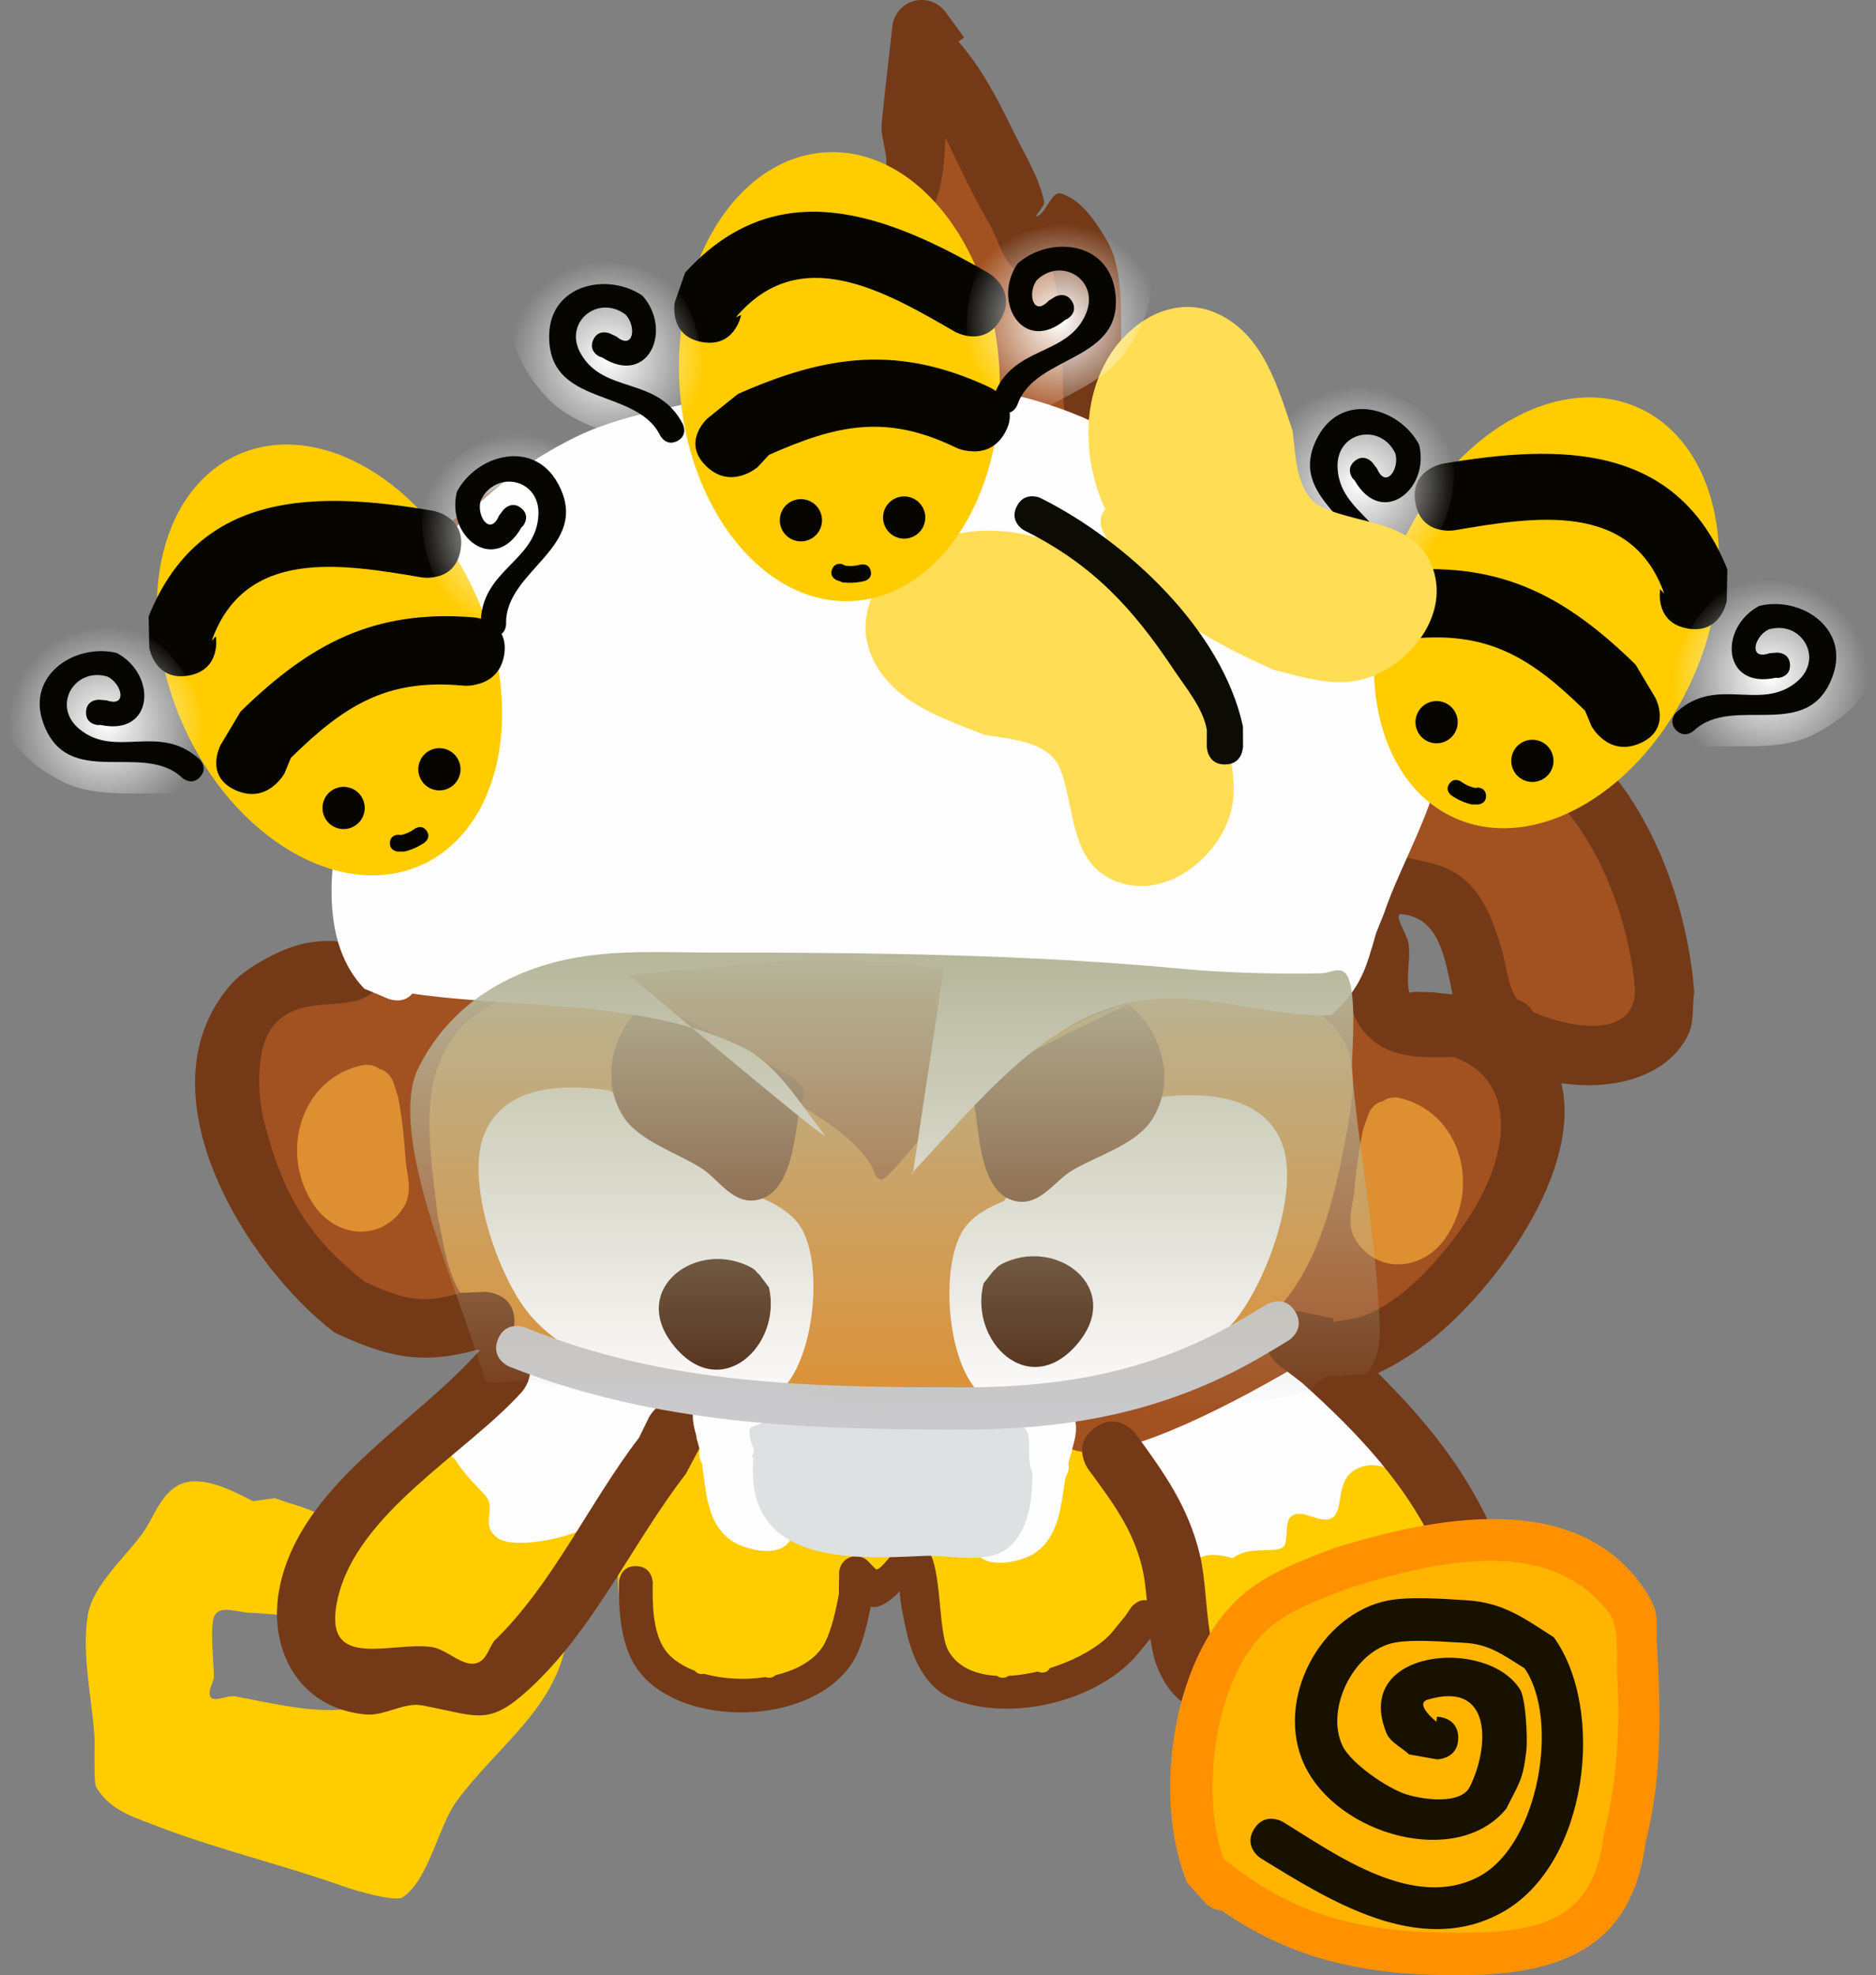 <svg version="1.1" xmlns="http://www.w3.org/2000/svg" xmlns:xlink="http://www.w3.org/1999/xlink" width="129.499" height="136.303" viewBox="0,0,129.499,136.303"><rect x="0" y="0" width="129.499" height="136.303" fill="#808080" stroke="none"/><defs><linearGradient x1="233.98" y1="176.218" x2="233.98" y2="208.354" gradientUnits="userSpaceOnUse" id="color-1"><stop offset="0" stop-color="#b6b69b"/><stop offset="1" stop-color="#b6b69b" stop-opacity="0"/></linearGradient><radialGradient cx="294.931" cy="157.243" r="6.792" gradientUnits="userSpaceOnUse" id="color-2"><stop offset="0" stop-color="#ffffff"/><stop offset="1" stop-color="#ffffff" stop-opacity="0"/></radialGradient><radialGradient cx="266.556" cy="143.931" r="6.792" gradientUnits="userSpaceOnUse" id="color-3"><stop offset="0" stop-color="#ffffff"/><stop offset="1" stop-color="#ffffff" stop-opacity="0"/></radialGradient><radialGradient cx="180.067" cy="160.494" r="6.792" gradientUnits="userSpaceOnUse" id="color-4"><stop offset="0" stop-color="#ffffff"/><stop offset="1" stop-color="#ffffff" stop-opacity="0"/></radialGradient><radialGradient cx="208.442" cy="147.182" r="6.792" gradientUnits="userSpaceOnUse" id="color-5"><stop offset="0" stop-color="#ffffff"/><stop offset="1" stop-color="#ffffff" stop-opacity="0"/></radialGradient><radialGradient cx="214.69" cy="135.271" r="6.792" gradientUnits="userSpaceOnUse" id="color-6"><stop offset="0" stop-color="#ffffff"/><stop offset="1" stop-color="#ffffff" stop-opacity="0"/></radialGradient><radialGradient cx="245.929" cy="132.72" r="6.792" gradientUnits="userSpaceOnUse" id="color-7"><stop offset="0" stop-color="#ffffff"/><stop offset="1" stop-color="#ffffff" stop-opacity="0"/></radialGradient></defs><g transform="translate(-172.75,-110.521)"><g data-paper-data="{&quot;isPaintingLayer&quot;:true}" fill-rule="nonzero" stroke="none" stroke-linecap="butt" stroke-linejoin="miter" stroke-miterlimit="10" stroke-dasharray="" stroke-dashoffset="0" style="mix-blend-mode: normal"><path d="M190.211,214.112l1.524,-0.213c1.096,0.439 2.61,0.71 3.632,1.483c1.719,-2.413 4.213,-4.455 5.876,-6.724c0,0 0.689,-0.941 1.63,-0.252c0.522,0.382 0.542,0.842 0.457,1.175h-0l0.227,0.309c0.327,0.482 1.233,-0.136 1.741,0.15c1.558,0.879 0.865,1.662 1.275,2.773c0.17,0.46 0.772,-0.756 1.263,-0.758c0.729,-0.003 1.449,0.359 2.042,0.783c0.413,0.294 0.341,1.563 0.779,1.307c0.136,-0.079 0.27,-0.162 0.404,-0.246l-0.167,-0.147l0.957,-1.09c0.217,-0.25 0.538,-0.406 0.895,-0.402c0.644,0.008 1.16,0.536 1.152,1.18c-0.002,0.172 -0.041,0.335 -0.11,0.482l-0.477,1.078c-1.07,2.414 -2.643,4.537 -3.775,6.892c0.833,0.387 1.636,0.871 2.379,1.411c-0.549,4.94 -4.862,7.717 -7.632,11.49c-1.292,1.76 -1.905,5.383 -3.712,6.638c-0.551,0.383 -3.455,-0.513 -3.968,-0.695c-4.194,-1.489 -8.545,-2.521 -12.713,-4.084c-1.678,-0.682 -3.479,-1.083 -4.501,-2.813c-0.185,-0.313 -0.091,-3.082 -0.116,-3.453c-0.182,-2.695 -0.88,-5.62 -0.48,-8.314c0.333,-2.241 2.751,-4.177 3.933,-5.95c0.715,-1.072 1.247,-2.782 2.682,-3.26c1.344,-0.447 3.168,0.386 4.802,1.249zM190.021,221.809c-0.814,-0.008 -2.018,-0.541 -2.437,0.157c-0.388,0.647 -0.063,3.455 -0.063,4.343c-0.094,0.403 -0.38,0.805 -0.283,1.208c0.137,0.57 1.182,-0.042 1.759,0.063c2.404,0.437 5.709,1.292 8.129,0.794c0.526,-0.108 1.137,-0.861 1.734,-1.78c-0.895,0.12 -1.776,0.118 -2.627,-0.305c-1.539,-0.766 -2.384,-2.482 -2.664,-4.252c-1.261,-0.04 -3.121,-0.223 -3.549,-0.227z" fill="#ffcc00" stroke-width="0.5"/><path d="M247.742,208.639c-0.091,-0.129 -0.163,-0.295 -0.203,-0.507c-0.215,-1.146 0.931,-1.361 0.931,-1.361l0.947,-0.168c3.473,-1.111 8.322,-3.981 11.654,-3.977c2.332,1.78 4.773,3.634 6.45,6.094c0.876,1.286 2.348,3.307 1.017,5.036c-0.522,0.678 -2.099,-0.394 -2.546,0.336c-0.564,0.921 -0.978,2.235 -2.014,2.536c-0.57,0.166 -1.395,-0.926 -1.949,-0.165c-0.557,0.765 -0.622,2.029 -1.484,2.421c-1.185,0.54 -2.951,-1.59 -3.851,-0.649c-0.206,0.215 0.274,0.66 0.083,0.889c-0.063,0.076 -0.129,0.148 -0.198,0.218l0.041,0.034l-0.874,1.066c-0.217,0.269 -0.55,0.439 -0.923,0.435c-0.585,-0.007 -1.065,-0.444 -1.141,-1.007l-0.184,-1.192c-1.181,-3.04 -2.295,-7.564 -5.213,-9.331c0,0 -0.416,-0.257 -0.543,-0.707z" data-paper-data="{&quot;index&quot;:null}" fill="#fefdff" stroke-width="0.5"/><path d="M213.688,215.532c-0.746,0.989 -5.389,1.991 -6.586,1.12c-1.287,-0.936 0.002,-2.012 -0.874,-2.963c-0.802,-0.872 -1.406,-1.412 -2.057,-2.447c-0.075,-0.057 -0.116,-0.1 -0.116,-0.1l-0.497,-0.568c-0.253,-0.599 -0.821,-1.149 -0.76,-1.797c0.073,-0.776 5.027,-1.254 5.376,-3.044c0.358,-1.835 -3.881,-4.977 -3.025,-5.306c0.127,-0.049 3.359,2.638 3.461,2.622c2.348,-0.359 4.482,1.547 6.616,2.167c1.268,0.368 2.324,0.111 2.998,0.74c0.053,-0.018 0.107,-0.036 0.161,-0.054l0.001,-0.058l1.581,0.019c0.644,0.008 1.16,0.536 1.152,1.18c-0.008,0.644 -0.536,1.16 -1.18,1.152l-1.122,-0.014c-1.898,0.635 -1.487,2.32 -1.97,3.484c-0.559,1.345 -1.926,2.232 -3.159,3.866z" data-paper-data="{&quot;index&quot;:null}" fill="#fefdff" stroke-width="0.5"/><path d="M215.431,218.758l0.427,-0.438c-0.625,-3.333 -0.629,-7.599 3.503,-8.774c2.674,-0.76 5.745,1.375 8.125,2.217c2.898,1.026 6.267,0.618 9.221,0.065c3.727,-0.481 8.032,-3.704 11.838,-2.128c6.972,2.887 7.767,12.631 0.612,15.434c-2.593,1.514 -6.736,3.65 -9.905,2.772c-3.346,-0.927 -2.911,-5.685 -4.5,-7.899c-1.083,-1.509 -2.651,0.432 -2.899,1.374c-0.223,0.846 -0.461,1.692 -0.793,2.501c-1.548,2.989 -4.865,4.134 -8.489,3.584c-1.107,-0.168 -2.963,0.73 -3.893,-0.08c-1.951,-1.699 -3.509,-5.657 -3.246,-8.629z" data-paper-data="{&quot;index&quot;:null}" fill="#ffcc00" stroke-width="0.5"/><path d="M254.777,222.371c-0.73,-0.408 -0.498,-1.293 -0.498,-1.293l0.128,-0.348c0.247,-2.345 0.896,-3.407 3.412,-2.696c1.203,-0.789 2.224,-0.39 3.283,-0.639c0.789,-0.185 0.161,-1.838 0.839,-2.281c0.756,-0.494 1.887,0.564 2.704,0.179c1.055,-0.497 -0.001,-3.059 2.315,-3.613c1.599,-0.382 3.566,1.268 4.452,2.334c2.438,2.934 4.271,8.143 2.269,11.61c-1.8,1.757 -7.766,5.601 -10.445,4.883c-2.265,-0.607 -2.078,-3.184 -3.749,-4.052c-0.731,-0.38 -1.685,0.622 -2.45,0.318c-1.525,-0.606 -2.021,-2.63 -2.259,-4.402z" data-paper-data="{&quot;index&quot;:null}" fill="#ffcc00" stroke-width="0.5"/><path d="M227.107,138.155c0.295,-1.646 0.12,-6.204 1.966,-7.095c2.033,-0.981 2.571,1.225 3.844,1.054c0.627,-0.084 0.374,-5.905 0.418,-6.067c0.192,-0.711 0.483,-1.525 1.111,-1.909c0.367,-0.224 0.756,0.535 1.185,0.507c0.214,-0.014 -0.327,-0.349 -0.312,-0.563c0.035,-0.525 0.327,-1.002 0.452,-1.514c0.303,-1.242 0.603,-2.088 1.089,-2.932l-0.131,-0.054l0.437,-1.055c0.171,-0.441 0.601,-0.751 1.102,-0.745c0.432,0.005 0.807,0.245 1.004,0.597l0.627,1.074l-0.021,0.012l0.058,0.057c0.981,2.376 2.702,4.473 3.267,7.03c0.135,0.613 -0.297,1.627 0.285,1.861c0.244,0.098 0.79,-0.008 1.314,-0.086c0.514,-0.076 1.195,-1.956 1.36,-1.757c0.105,0.127 0.879,6.016 1.012,6.558c0.736,3.019 -0.639,4.34 -0.639,7.411c0.061,0.049 0.095,0.083 0.095,0.083l0.429,0.439c3.141,3.228 8.011,4.11 11.539,6.998c3.008,2.47 5.636,4.704 7.935,7.92c0.943,1.319 1.695,3.935 2.725,4.985c0.716,0.73 4.802,0.297 5.828,0.517c3.174,0.681 5.327,2.762 7.507,4.998c2.705,3.232 6.232,8.201 4.647,12.741c-0.381,1.091 -1.047,1.605 -1.822,2.366c-4.772,4.683 -9.537,0.282 -10.984,-4.92c-0.423,-1.092 -0.667,-2.223 -1.335,-3.2c-1.185,-1.736 -5.16,-3.86 -6.717,-1.219c-2.095,3.556 2.527,7.036 5.216,8.138c1.71,0.76 3.962,1.682 5.045,3.317c2.371,3.581 -0.23,10.26 -2.867,13.104c-2.894,3.122 -24.065,16.839 -27.578,13.365c-0.191,-0.547 -1.913,-1.738 -1.523,-2.558c2.748,-5.783 19.873,-16.904 20.564,-20.674c0.31,-1.693 0.252,-4.644 -1.534,-5.088c-1.829,-0.455 -4.732,0.191 -6.679,0.168c-6.544,-0.079 -11.62,1.011 -16.638,5.353c-1.532,1.326 -2.431,3.593 -3.756,5.121c-0.51,0.588 -0.893,1.66 -1.671,1.631c-1.181,-0.043 -1.79,-2.048 -2.133,-2.929c-0.735,-2.057 -3.955,-1.135 -5.605,-2.447c-3.692,-2.935 -7.117,-6.868 -11.108,-8.142c-2.713,-0.866 -4.517,-1.822 -7.198,-0.788c-1.028,0.498 -3.664,1.497 -4.277,2.513c-1.428,2.369 0.066,8.396 0.241,11.036c0.099,1.497 2.724,6.558 1.273,7.668c-1.305,0.999 -7.877,-0.502 -9.294,-1.085c-4.664,-2.871 -9.542,-11.583 -6.878,-17.137c1.163,-2.426 4.036,-3.7 6.589,-4.061c1.497,-0.212 2.75,-0.685 2.458,-0.963c0.889,-5.038 0.525,-8.658 0.997,-13.82c0.218,-2.381 1.029,-4.971 1.651,-7.286c0.645,-2.399 1.593,-4.02 2.841,-6.045c2.79,-2.755 6.53,-5.124 10.169,-6.734c3.775,-1.671 8.932,-2.105 12.176,-4.692c0,0 0.021,-0.017 0.06,-0.041c0.061,-0.339 0.122,-0.679 0.182,-1.018z" data-paper-data="{&quot;index&quot;:null}" fill="#a25121" stroke-width="0.5"/><path d="M218.087,181.627c4.161,1.302 7.958,3.826 11.556,6.213c1.182,0.784 2.523,1.886 3.245,3.102c0.315,0.531 0.108,0.734 0.675,0.979c0.294,0.127 2.242,-2.282 2.47,-2.549c7.163,-7.003 16.258,-13.092 26.695,-9.472c4.333,1.99 3.563,5.686 2.832,9.555c-1.272,6.732 -3.202,12.507 -10.092,14.998c-3.101,1.116 -6.417,1.854 -9.472,3.027c-1.434,0.551 -1.902,1.775 -3.602,2.09c-4.373,0.81 -10.033,-0.573 -14.535,-0.632c-2.998,0.253 -4.345,-1.217 -7.077,-1.849c-5.416,-1.252 -12.732,-2.068 -16.13,-7.155c-1.099,-1.645 -1.261,-3.655 -1.705,-5.54c-0.312,-3.139 -1.087,-7.231 0.021,-10.262c2.383,-6.517 10.155,-6.047 14.743,-2.914c0,0 0.218,0.149 0.376,0.409z" data-paper-data="{&quot;index&quot;:null}" fill="#de8f31" stroke-width="0.5"/><path d="M251.348,224.592c-2.695,3.255 -8.53,4.748 -12.625,3.257c-2.222,-0.809 -3.085,-3.126 -3.509,-5.238c-0.114,-0.567 -0.327,-1.537 -0.353,-2.284c-0.586,0.62 -1.44,1.255 -2.006,1.054c-0.241,1.23 -0.606,2.759 -1.167,3.706c-2.755,4.65 -12.126,4.766 -15.006,0.521c-1.108,-1.634 -1.226,-3.981 -1.207,-5.865c0,0 0.014,-1.166 1.18,-1.152c1.166,0.014 1.152,1.18 1.152,1.18c-0.02,1.416 -0.012,3.343 0.837,4.577c1.888,2.744 9.382,2.79 11.049,-0.467c0.469,-0.917 0.783,-2.349 0.965,-3.375l0.017,-1.447v0v0c0.008,-0.644 0.536,-1.16 1.18,-1.152c0.322,0.004 0.612,0.138 0.82,0.351l0.556,0.569c0.089,-0.02 0.174,-0.059 0.251,-0.121c0.816,-0.648 1.396,-2.269 2.994,-1.505c1.372,0.656 0.944,5.817 1.734,7.22c1.963,3.488 9.398,1.084 11.336,-1.307c0.294,-0.358 0.587,-0.716 0.881,-1.075l0.381,-0.565c0,0 0.431,-0.63 1.105,-0.522c-0.074,-0.829 -0.165,-1.63 -0.337,-2.323c-0.665,-2.685 -2.102,-4.534 -3.703,-6.723c0,0 -1.205,-1.647 0.442,-2.852c1.647,-1.205 2.852,0.442 2.852,0.442c1.913,2.616 3.556,4.927 4.365,8.132c0.533,2.109 0.406,4.484 0.939,6.53c0.414,1.59 3.39,1.669 4.414,2.219c1.231,0.662 1.744,2.245 2.903,3.027c0.662,0.446 1.551,-0.466 2.215,-0.91c2.251,-1.503 4.559,-3.126 6.763,-4.732c2.258,-1.96 0.389,-3.442 -0.671,-5.877c-2.084,-4.787 -5.601,-8.473 -9.466,-11.94l-1.656,-1.273c-0.502,-0.377 -0.823,-0.981 -0.815,-1.657c0.014,-1.127 0.938,-2.029 2.065,-2.016c0.152,0.002 0.299,0.02 0.441,0.053l2.123,0.451l-0.049,0.23c0.468,-0.053 0.933,-0.119 1.395,-0.209c3.305,-0.642 6.925,-5.072 8.504,-7.798c2.434,-4.202 2.612,-8.816 -1.572,-10.276c-2.398,0.08 -4.933,0.15 -6.478,-2.174c-1.587,-2.386 -1.571,-9.918 1.188,-11.359c1.062,-0.554 2.423,-0.148 3.59,0.12c3.24,0.742 4.174,3.151 5.04,5.975c0.347,1.13 0.401,2.528 1.067,3.477c0.382,0.123 0.838,0.371 1.11,0.868c2.327,1.04 6.945,1.973 7.04,-1.457c-0.423,-5.403 -3.079,-12.292 -7.924,-15.254c-2.492,-1.523 -5.693,-0.899 -8.238,-2.166c-2.82,-1.405 -2.869,-3.44 -4.46,-5.739c-2.148,-3.105 -4.839,-5.363 -7.438,-8.015c-2.634,-2.433 -8.001,-2.424 -10.121,-5.111c-1.832,-2.323 -1.167,-7.266 -1.402,-9.989c-0.115,-1.324 -1.041,-4.945 -1.125,-6.271c-0.016,-0.255 0.815,1.501 0.571,1.578c-0.849,0.267 -1.433,1.788 -2.251,1.437c-1.215,-0.522 -1.496,-2.184 -2.156,-3.33c-1.097,-1.904 -2.097,-3.992 -3.07,-6.05c-0.061,1.881 -0.246,3.725 -0.917,4.941c-0.344,0.624 -1.357,0.592 -1.805,1.147c-0.642,0.795 -0.125,4.421 -0.136,5.349c0,0 -0.006,0.486 -0.249,0.98c0.134,0.527 0.076,1.195 -0.6,1.855c-1.46,1.425 -2.886,-0.035 -2.886,-0.035l-0.629,-0.839c-0.15,-0.368 -0.355,-0.707 -0.579,-1.036c-0.061,2.29 -0.815,5.061 -1.022,6.902c0,0 -0.151,1.343 -1.299,1.72c-0.456,0.503 -1.091,0.668 -1.091,0.668c-5.153,1.336 -9.435,2.62 -14.306,4.715c-2.193,0.943 -5.112,2.215 -6.67,4.112c-2.827,3.443 -4.648,8.906 -5.575,13.175c-0.032,3.746 0.458,7.555 0.091,11.302c-0.123,1.258 -0.667,2.792 -1.506,3.738c-1.754,1.98 -4.999,0.224 -7.102,2.491c-1.409,1.519 -1.209,4.985 -0.733,6.807c1.276,4.884 2.949,7.879 6.958,11.001c2.573,1.163 3.861,1.577 6.618,0.753l1.672,-0.066c0,0 2.04,0.025 2.016,2.065c-0.008,0.681 -0.241,1.133 -0.548,1.431c0.29,0.074 0.598,0.233 0.913,0.515c1.519,1.362 0.157,2.882 0.157,2.882c-3.852,4.281 -11.397,8.346 -12.728,14.308c-1.128,5.053 3.648,2.896 6.502,3.305c1.137,0.163 2.281,1.575 3.29,1.026c0.515,-0.28 0.674,-0.96 1.011,-1.44c4.094,-3.965 6.534,-9.507 10.004,-14.028l0.692,-1.416c0,0 0.934,-1.814 2.748,-0.88c1.814,0.934 0.88,2.748 0.88,2.748l-1.085,2.035c-3.591,4.661 -6.1,10.243 -10.304,14.375c-3.27,3.16 -3.807,2.379 -7.877,1.609c-1.304,-0.246 -2.612,0.748 -3.933,0.623c-4.692,-0.445 -6.784,-4.611 -5.921,-8.8c1.449,-7.033 9.224,-11.197 13.682,-16.191c0,0 0.053,-0.059 0.149,-0.143l-0.195,-0.036c-3.901,1.084 -6.254,0.489 -9.852,-1.182c-6.061,-4.616 -13.61,-16.598 -7.16,-24.022c0.988,-1.137 3.291,-2.367 4.738,-2.745c0.808,-0.211 1.659,-0.297 2.493,-0.245c0.322,0.02 0.69,0.732 0.855,0.455c0.196,-0.328 -0.461,-0.646 -0.515,-1.024c-0.112,-0.788 0.019,-1.591 0.029,-2.387c0.038,-3.119 -0.141,-6.204 -0.095,-9.317c1.043,-4.994 3.124,-11.326 6.488,-15.327c5.233,-6.225 15.08,-8.124 22.549,-10.034c0.22,-2.556 0.233,-5.25 0.651,-7.719c0.222,-1.314 -0.219,-3.298 0.983,-3.874c1.583,-0.759 3.012,-0.307 4.214,0.646c0.092,-1.154 0.329,-2.262 0.885,-3.168c0.341,-0.556 1.304,-0.458 1.693,-0.981c0.711,-0.956 -0.114,-2.384 -0.045,-3.574c0.034,-0.59 0.419,-3.956 0.498,-4.662l0.241,-2.145c0.104,-1.041 0.989,-1.848 2.055,-1.835c0.676,0.008 1.271,0.344 1.637,0.855l1.267,1.732l-0.394,0.288c1.512,1.732 2.538,3.617 3.759,6.13c0.778,1.601 1.773,3.149 2.153,4.888c0.081,0.369 -0.82,1.18 -0.472,1.031c0.704,-0.302 0.967,-1.801 1.691,-1.554c1.4,0.477 2.327,1.916 3.091,3.182c1.529,2.537 0.753,6.848 1.125,9.669c0.148,1.119 -0.246,2.438 0.401,3.363c0.642,0.917 2.183,0.52 3.228,0.92c2.52,0.964 4.474,1.979 6.5,3.757c3.902,4.012 6.716,7.696 9.82,12.273c0.637,0.94 1.735,0.847 2.698,1.039c2.374,0.473 4.785,0.79 6.902,2.061c6.187,3.713 9.354,11.964 9.896,18.816c-0.15,1.01 0.017,2.122 -0.45,3.03c-1.486,2.889 -5.22,3.785 -8.722,3.272c1.476,6.15 -4.735,14.368 -9.018,17.732c-0.781,0.613 -2.229,1.634 -3.644,2.268c3.265,3.211 6.104,6.713 7.967,10.988c1.935,4.44 3.34,6.718 -0.435,10.62c-3.117,2.286 -9.117,7.878 -13.301,6.243c-1.366,-0.534 -1.779,-2.485 -3.1,-3.122c-2.698,-1.301 -5.013,-1.092 -6.358,-4.421c-0.233,-0.577 -0.376,-1.259 -0.476,-1.987c-0.273,0.333 -0.547,0.667 -0.82,1zM270.519,178.965l1.071,0.023c0.555,0.067 1.018,0.109 1.43,0.154c-0.528,-2.45 -0.862,-5.254 -3.49,-5.536c-0.683,-0.073 0.339,1.334 0.446,2.013c0.177,1.119 -0.212,2.313 0.063,3.405c0.278,-0.06 0.48,-0.058 0.48,-0.058z" data-paper-data="{&quot;index&quot;:null}" fill="#743917" stroke-width="0.5"/><path d="M220.812,209.596c-0.307,-1.11 -0.529,-2.333 0.733,-3.198c1.518,-1.04 3.276,0.109 3.912,1.415c0.767,1.574 -0.201,4.027 0.381,5.687c0.318,0.907 2.203,2.184 1.4,3.385c-0.794,1.189 -3.166,0.538 -4.043,-0.084c-1.648,-1.168 -1.704,-3.327 -1.987,-5.293c-0.206,-0.326 -0.202,-0.698 -0.202,-0.698l0.037,-0.247c-0.051,-0.236 -0.111,-0.467 -0.182,-0.688c0,0 -0.036,-0.113 -0.049,-0.279z" data-paper-data="{&quot;index&quot;:null}" fill="#fefdff" stroke-width="0.5"/><path d="M246.697,210.809c-0.077,0.22 -0.142,0.449 -0.199,0.684l0.031,0.248c0,0 -0.004,0.372 -0.218,0.693c-0.33,1.959 -0.438,4.116 -2.113,5.244c-0.891,0.6 -3.278,1.194 -4.044,-0.014c-0.773,-1.22 1.141,-2.451 1.481,-3.351c0.622,-1.646 -0.287,-4.121 0.518,-5.676c0.668,-1.29 2.453,-2.397 3.945,-1.32c0.902,0.65 1.015,1.471 0.882,2.294c-0.05,0.31 -0.135,0.619 -0.226,0.92c-0.017,0.165 -0.056,0.278 -0.056,0.278z" data-paper-data="{&quot;index&quot;:null}" fill="#fefdff" stroke-width="0.5"/><path d="M241.066,138.826c-0.27,-0.158 -0.522,-0.451 -0.515,-0.997c0.014,-1.166 1.18,-1.152 1.18,-1.152l1.291,0.749c0.566,1.482 1.159,2.868 1.675,4.357c0.332,0.119 0.738,0.405 0.73,1.096c-0.014,1.166 -1.18,1.152 -1.18,1.152l-0.227,-0.018c-0.065,0.013 -0.128,0.022 -0.187,0.025c-4.444,0.696 -7.918,2.612 -12.603,1.773c0,0 -1.148,-0.206 -0.942,-1.353c0.206,-1.148 1.353,-0.942 1.353,-0.942c3.913,0.701 7.028,-0.748 10.65,-1.548c-0.385,-1.064 -0.803,-2.08 -1.223,-3.142z" data-paper-data="{&quot;index&quot;:null}" fill="#843e18" stroke-width="0.5"/><path d="M224.752,211.088c-0.294,-0.053 0.18,-0.223 -0.015,-0.695c-0.446,-1.077 -0.162,-1.375 -0.162,-1.375l1.338,-0.529c3.414,-0.013 6.707,0.336 10.098,0.574c1.639,0.115 5.04,-0.984 6.581,-0.514c1.939,0.591 0.772,1.956 1.424,3.623c-0.014,1.756 -0.194,4.06 -1.79,5.242c-1.446,1.07 -4.023,0.383 -5.68,0.469c-5.383,0.276 -12.434,0.46 -11.794,-6.795z" data-paper-data="{&quot;index&quot;:null}" fill="#dee1e1" stroke-width="0.5"/><path d="M242.042,193.403c0.084,-0.126 0.159,-0.2 0.159,-0.2l0.239,-0.227c3.197,-2.597 6.564,-4.975 10.295,-6.739c3.006,-0.368 7.175,-0.24 8.503,3.167c1.289,3.308 -1.146,9.802 -3.346,12.362c-1.816,2.112 -4.818,3.466 -7.26,4.65c-2.584,1.064 -7.153,2.247 -9.771,0.63c-2.768,-1.71 -3.375,-9.349 -1.483,-11.851c0.645,-0.853 1.653,-1.382 2.664,-1.791z" data-paper-data="{&quot;index&quot;:null}" fill="#fffeff" stroke-width="0.5"/><path d="M223.869,196.814c0.083,0.059 0.13,0.108 0.13,0.108l0.66,0.88c0.923,3.998 -3.303,8.003 -6.535,4.063c-3.257,-3.97 1.642,-7.513 5.399,-5.381c0,0 0.197,0.116 0.347,0.33z" data-paper-data="{&quot;index&quot;:null}" fill="#4d2813" stroke-width="0.5"/><path d="M241.815,197.79c3.807,-2.04 8.619,1.619 5.267,5.51c-3.327,3.861 -7.455,-0.245 -6.436,-4.219l0.681,-0.864c0,0 0.049,-0.047 0.133,-0.105c0.155,-0.211 0.355,-0.322 0.355,-0.322z" data-paper-data="{&quot;index&quot;:null}" fill="#4d2813" stroke-width="0.5"/><path d="M227.917,195.035c1.831,2.548 1.041,10.17 -1.768,11.812c-2.656,1.553 -7.195,0.26 -9.753,-0.865c-2.412,-1.243 -5.381,-2.668 -7.146,-4.823c-2.138,-2.612 -4.416,-9.163 -3.048,-12.439c1.409,-3.374 5.58,-3.401 8.577,-2.961c3.688,1.854 6.996,4.312 10.13,6.985l0.233,0.232c0,0 0.074,0.076 0.154,0.204c1,0.434 1.995,0.986 2.62,1.855z" data-paper-data="{&quot;index&quot;:null}" fill="#fffeff" stroke-width="0.5"/><path d="M239.988,186.643c-0.013,-0.019 -0.025,-0.04 -0.037,-0.06c-0.555,-0.951 0.396,-1.506 0.396,-1.506l0.772,-0.45c3.075,-1.703 6.304,-3.295 9.487,-4.806c2.285,1.684 3.427,5.308 1.62,8.029c-1.134,1.707 -3.907,2.468 -5.56,3.498c-1.145,0.713 -2.191,2.443 -3.846,2.049c-2.499,-0.594 -2.447,-4.792 -2.831,-6.754z" data-paper-data="{&quot;index&quot;:null}" fill="#713617" stroke-width="0.5"/><path d="M225.033,193.32c-1.664,0.354 -2.668,-1.401 -3.796,-2.141c-1.628,-1.069 -4.382,-1.897 -5.474,-3.631c-1.741,-2.763 -0.513,-6.359 1.812,-7.987c3.146,1.587 6.336,3.257 9.369,5.033l0.761,0.469c0,0 0.937,0.578 0.359,1.515c-0.013,0.021 -0.026,0.04 -0.039,0.06c-0.431,1.952 -0.48,6.15 -2.993,6.684z" data-paper-data="{&quot;index&quot;:null}" fill="#713617" stroke-width="0.5"/><path d="M225.039,198.368c0.083,0.059 0.13,0.108 0.13,0.108l0.66,0.88c0.923,3.998 -3.303,8.003 -6.535,4.063c-3.257,-3.97 1.642,-7.513 5.399,-5.381c0,0 0.197,0.116 0.347,0.33z" data-paper-data="{&quot;index&quot;:null}" fill="#4d2813" stroke-width="0.5"/><path d="M241.961,226.293c-0.583,-0.007 -0.576,-0.59 -0.576,-0.59c0.009,-0.777 0.021,-1.749 0.03,-2.526c0,0 0.007,-0.583 0.59,-0.576c0.583,0.007 0.576,0.59 0.576,0.59c-0.009,0.777 -0.019,1.555 -0.028,2.332l-0.002,0.194c0,0 -0.007,0.583 -0.59,0.576z" data-paper-data="{&quot;index&quot;:null}" fill="#ffcc00" stroke-width="0.5"/><path d="M244.686,225.937c-0.583,-0.007 -0.576,-0.59 -0.576,-0.59c0.005,-0.389 0.012,-0.972 0.016,-1.36c0,0 0.007,-0.583 0.59,-0.576c0.583,0.007 0.576,0.59 0.576,0.59c-0.005,0.389 -0.009,0.777 -0.014,1.166l-0.002,0.194c0,0 -0.007,0.583 -0.59,0.576z" data-paper-data="{&quot;index&quot;:null}" fill="#ffcc00" stroke-width="0.5"/><path d="M247.032,224.799c-0.583,-0.007 -0.576,-0.59 -0.576,-0.59c0.002,-0.194 0.007,-0.583 0.009,-0.777c0,0 0.007,-0.583 0.59,-0.576c0.583,0.007 0.576,0.59 0.576,0.59c-0.002,0.194 -0.005,0.389 -0.007,0.583l-0.002,0.194c0,0 -0.007,0.583 -0.59,0.576z" data-paper-data="{&quot;index&quot;:null}" fill="#ffcc00" stroke-width="0.5"/><path d="M225.829,226.293c-0.583,-0.007 -0.576,-0.59 -0.576,-0.59l0.007,-0.583c0.009,-0.332 -0.047,-0.669 -0.153,-0.984c0,0 -0.178,-0.555 0.378,-0.733c0.555,-0.178 0.733,0.378 0.733,0.378c0.134,0.436 0.208,0.897 0.208,1.353l-0.007,0.583c0,0 -0.007,0.583 -0.59,0.576z" data-paper-data="{&quot;index&quot;:null}" fill="#ffcc00" stroke-width="0.5"/><path d="M220.592,225.452c0.004,-0.322 0.268,-0.58 0.59,-0.576c0.322,0.004 0.58,0.268 0.576,0.59c-0.004,0.322 -0.268,0.58 -0.59,0.576c-0.322,-0.004 -0.58,-0.268 -0.576,-0.59z" data-paper-data="{&quot;index&quot;:null}" fill="#ffcc00" stroke-width="0.5"/><path d="M198.935,184.29c0.701,0.132 0.957,0.887 0.957,0.887l0.346,1.065c0.27,1.45 0.407,2.761 0.508,4.224c0.095,1.371 0.659,2.525 -0.456,3.81c-1.706,1.967 -4.482,1.451 -5.867,-0.593c-2.483,-3.663 -0.851,-8.819 3.399,-9.667c0,0 0.652,-0.121 1.113,0.273z" fill="#de8f31" stroke-width="0.5"/><path d="M269.316,186.276c4.229,0.95 5.736,6.143 3.165,9.746c-1.434,2.009 -4.221,2.459 -5.879,0.451c-1.084,-1.312 -0.492,-2.452 -0.364,-3.82c0.136,-1.46 0.305,-2.767 0.61,-4.21l0.371,-1.057c0,0 0.273,-0.749 0.978,-0.864c0.471,-0.383 1.119,-0.246 1.119,-0.246z" data-paper-data="{&quot;index&quot;:null}" fill="#de8f31" stroke-width="0.5"/><path d="M199.572,179.447l-1.671,-0.7c-3.523,-3.645 -2.206,-10.226 -0.905,-14.771c1.431,-10.141 5.956,-18.563 15.438,-23.274c2.825,-1.403 6.065,-1.902 9.091,-2.659c8.283,-1.363 16.949,-2.205 25.071,0.914c4.323,1.66 8.153,4.581 12.397,6.344c4.558,4.421 13.302,9.215 13.342,16.458c0.02,3.582 -2.855,8.245 -4.011,11.69c-0.015,0.049 -0.033,0.097 -0.053,0.143l-0.525,1.307c-0.741,2.6 -1.067,3.771 -3.077,5.668c-4.35,0.172 -8.634,-1.661 -13.066,-1.028c-6.642,0.949 -11.355,7.093 -15.918,11.945l0.075,0.045l2.168,-14.363c-0.252,0.437 -2.723,-0.269 -3.264,-0.269c-0.626,0 -3.159,0.106 -3.366,-0.448l-15.217,1.332c-0.824,-0.81 14.231,12 13.587,11.04c-1.638,-2.044 -3.23,-4.842 -5.666,-6.035c-6.816,-3.339 -15.412,-2.636 -22.793,-3.7c-0.624,0.766 -1.636,0.361 -1.636,0.361z" fill="#fefdff" stroke-width="0.5"/><path d="M262.165,201.043c0.75,1.25 -0.5,2 -0.5,2l-1.41,0.846c-6.596,3.938 -13.314,5.282 -21.049,5.282c-10.892,0 -21.139,-0.339 -31.271,-4.333c0,0 -1.353,-0.541 -0.812,-1.895c0.541,-1.353 1.895,-0.812 1.895,-0.812c9.713,3.955 19.721,4.125 30.189,4.125c7.202,0 13.433,-1.182 19.549,-4.867l1.41,-0.846c0,0 1.25,-0.75 2,0.5z" fill="#cac9cb" stroke-width="0.5"/><path d="M201.653,184.168c2.306,-4.584 6.6,-6.841 10.981,-7.588c3.019,-0.515 6.119,-0.329 9.157,-0.329c4.486,0 8.948,0.018 13.4,0.11c6.426,0.132 12.835,0.418 19.276,1.023c2.884,0.271 6.562,0.368 9.54,0.299c0.493,-0.011 1.035,-0.374 1.476,-0.121c1.112,0.638 0.527,6.111 0.59,6.835c0.469,5.382 1.518,10.762 1.844,16.157c0.101,1.678 0.291,3.314 -0.785,4.752c-0.057,0.076 -2.709,0.155 -2.865,0.234c-0.959,0.488 -0.923,0.987 -0.959,0.996c-10.146,2.111 -21.358,2.276 -31.628,1.054c-1.996,-0.238 -3.918,-1.186 -5.914,-1.427c-4.419,-0.532 -9.022,0.174 -13.46,-0.035c-4.142,-0.195 1.63,0.568 -2.354,-0.167c-0.026,-0.613 -3.534,0.426 -3.736,-0.259c-1.858,-6.315 -6.846,-17.002 -4.566,-21.533z" data-paper-data="{&quot;noHover&quot;:false,&quot;origItem&quot;:[&quot;Path&quot;,{&quot;applyMatrix&quot;:true,&quot;segments&quot;:[[[419.96691,396.38847],[-0.49469,-10.02343],[7.30259,1.17614]],[[441.84186,399.79509],[-7.59183,-0.31164],[8.13306,0.33386]],[[466.47943,399.81625],[-8.09894,-0.8519],[3.65845,0.38482]],[[477.27975,402.08439],[-3.65893,-0.3803],[18.822,1.9563]],[[535.13809,400.45651],[-18.59642,3.37887],[0.07557,-0.01615]],[[542.14357,398.49416],[-0.75037,0.87575],[1.97164,-2.30111]],[[543.57841,390.89964],[0.18594,2.68638],[-0.59773,-8.63566]],[[540.19848,365.07952],[0.85875,8.61547],[-0.11545,-1.15829]],[[539.12238,354.15598],[2.03837,1.02161],[-0.80829,-0.40511]],[[536.41697,354.35019],[0.90394,-0.01832],[-5.45861,0.11064]],[[518.93909,353.88683],[5.2851,0.43406],[-19.98703,-1.64152]],[[459.1989,352.09523],[20.08998,0],[-5.56894,0]],[[442.43387,352.6012],[5.53278,-0.82445],[-8.03049,1.19665]],[[422.32114,364.7148],[4.22649,-7.3373],[-4.63166,8.04069]]],&quot;closed&quot;:true}]}" fill="url(#color-1)" stroke-width="0.5"/><g><path d="M289.6,157.32c-3.493,7.82 -10.845,12.141 -16.421,9.65c-5.576,-2.491 -7.265,-10.849 -3.772,-18.67c3.493,-7.82 10.845,-12.141 16.421,-9.65c5.576,2.491 7.265,10.849 3.772,18.67z" fill="#ffcc00" stroke-width="0"/><path d="M289.239,153.89c-2.296,-0.406 -1.89,-2.703 -1.89,-2.703l0.286,0.293c-2.297,-6.425 -8.947,-5.307 -14.494,-4.366c0,0 -2.299,0.39 -2.689,-1.909c-0.39,-2.299 1.909,-2.689 1.909,-2.689c8.078,-1.37 16.134,-1.435 19.63,7.299l-0.049,2.186c0,0 -0.406,2.296 -2.703,1.89z" fill="#060500" stroke-width="0.5"/><path d="M285.973,161.805c-2.204,0.978 -3.364,-1.175 -3.364,-1.175l-0.439,-1.064c-3.688,-3.615 -6.605,-5.465 -11.837,-4.988c-0.312,0.034 -0.637,0.012 -0.958,-0.073c-0.732,-0.164 -1.68,-0.642 -1.92,-1.998c-0.009,-0.048 -0.016,-0.096 -0.022,-0.144c-0.18,-1.356 0.599,-1.98 1.26,-2.263c0.281,-0.133 0.592,-0.213 0.914,-0.232c6.812,-0.535 11.212,1.792 16.04,6.508l1.372,2.299c0,0 1.159,2.153 -1.045,3.131z" fill="#060500" stroke-width="0.5"/><g stroke-width="0.5"><path d="M288.597,161.493l-0.461,-0.327c-1.323,-3.328 1.59,-10.074 5.626,-10.658c1.241,-0.18 3.427,0.496 4.606,0.833c5.773,2.578 4.696,7.367 -0.537,9.918c-2.421,1.18 -5.681,0.558 -8.283,0.873c0,0 -0.782,0.095 -0.951,-0.638z" fill="url(#color-2)"/><path d="M296.312,156.391c0.038,0.874 -0.836,0.912 -0.836,0.912l-0.143,-0.013c-3.713,0.808 -3.96,-3.482 -1.133,-4.964c2.84,-0.684 6.237,1.508 5.074,4.805c-1.667,4.726 -6.884,1.252 -9.598,3.807c0,0 -0.642,0.593 -1.236,-0.049c-0.593,-0.642 0.049,-1.236 0.049,-1.236c2.786,-2.536 5.787,0.007 8.295,-2.086c1.918,-1.6 0.312,-4.29 -1.959,-3.608c-1.005,0.503 -1.388,2.139 0.068,1.638l0.508,-0.042c0,0 0.874,-0.038 0.912,0.836z" fill="#060500"/></g><g data-paper-data="{&quot;index&quot;:null}" stroke-width="0.5"><path d="M266.509,151.202c-1.502,-2.148 -4.141,-4.161 -4.878,-6.751c-1.593,-5.6 1.255,-9.597 7.028,-7.019c1.037,0.653 3,1.829 3.694,2.874c2.258,3.396 -0.822,10.067 -4.183,11.303l-0.551,-0.125c-0.659,0.363 -1.11,-0.283 -1.11,-0.283z" fill="url(#color-3)"/><path d="M267.5,142.455l0.308,0.406c0.599,1.418 1.561,0.041 1.265,-1.043c-1.008,-2.147 -4.083,-1.547 -3.994,0.949c0.115,3.264 4.012,3.802 3.982,7.569c0,0 -0.013,0.874 -0.888,0.861c-0.874,-0.013 -0.861,-0.888 -0.861,-0.888c0.091,-3.726 -5.978,-5.294 -3.571,-9.689c1.68,-3.067 5.579,-1.999 6.965,0.572c0.783,3.094 -2.578,5.774 -4.454,2.469l-0.105,-0.098c0,0 -0.555,-0.676 0.121,-1.231c0.676,-0.555 1.231,0.121 1.231,0.121z" fill="#060500"/></g><path d="M270.586,159.76c0.328,-0.735 1.19,-1.065 1.925,-0.736c0.735,0.328 1.065,1.19 0.736,1.925c-0.328,0.735 -1.19,1.065 -1.925,0.736c-0.735,-0.328 -1.065,-1.19 -0.736,-1.925z" fill="#060500" stroke-width="0.5"/><path d="M277.198,162.429c0.328,-0.735 1.19,-1.065 1.925,-0.736c0.735,0.328 1.065,1.19 0.736,1.925c-0.328,0.735 -1.19,1.065 -1.925,0.736c-0.735,-0.328 -1.065,-1.19 -0.736,-1.925z" fill="#060500" stroke-width="0.5"/><path d="M275.331,165.425c0.025,0.582 -0.557,0.608 -0.557,0.608l-0.444,-0.001c-0.494,-0.119 -0.973,-0.334 -1.392,-0.622c0,0 -0.475,-0.338 -0.138,-0.813c0.338,-0.475 0.813,-0.138 0.813,-0.138c0.286,0.212 0.626,0.364 0.974,0.435l0.135,-0.026c0,0 0.582,-0.025 0.608,0.557z" fill="#060500" stroke-width="0.5"/></g><g data-paper-data="{&quot;index&quot;:null}"><path d="M189.171,141.901c5.576,-2.491 12.928,1.83 16.421,9.65c3.493,7.82 1.804,16.179 -3.772,18.67c-5.576,2.491 -12.928,-1.83 -16.421,-9.65c-3.493,-7.82 -1.804,-16.179 3.772,-18.67z" fill="#ffcc00" stroke-width="0"/><path d="M183.057,155.251l-0.049,-2.186c3.495,-8.734 11.552,-8.668 19.63,-7.299c0,0 2.299,0.39 1.909,2.689c-0.39,2.299 -2.689,1.909 -2.689,1.909c-5.547,-0.94 -12.196,-2.059 -14.494,4.366l0.286,-0.293c0,0 0.406,2.296 -1.89,2.703c-2.296,0.406 -2.703,-1.89 -2.703,-1.89z" fill="#060500" stroke-width="0.5"/><path d="M187.981,161.925l1.372,-2.299c4.827,-4.715 9.228,-7.042 16.04,-6.508c0.322,0.02 0.632,0.099 0.914,0.232c0.661,0.283 1.44,0.906 1.26,2.263c-0.006,0.048 -0.013,0.096 -0.022,0.144c-0.239,1.356 -1.188,1.834 -1.92,1.998c-0.321,0.085 -0.646,0.107 -0.958,0.073c-5.233,-0.477 -8.149,1.373 -11.837,4.988l-0.439,1.064c0,0 -1.159,2.153 -3.364,1.175c-2.204,-0.978 -1.045,-3.131 -1.045,-3.131z" fill="#060500" stroke-width="0.5"/><g stroke-width="0.5"><path d="M185.45,165.381c-2.602,-0.315 -5.862,0.307 -8.283,-0.873c-5.233,-2.551 -6.309,-7.339 -0.537,-9.918c1.178,-0.337 3.364,-1.013 4.606,-0.833c4.036,0.585 6.949,7.33 5.626,10.658l-0.461,0.327c-0.169,0.732 -0.951,0.638 -0.951,0.638z" fill="url(#color-4)"/><path d="M179.598,158.806l0.508,0.042c1.456,0.5 1.073,-1.135 0.068,-1.638c-2.271,-0.682 -3.877,2.008 -1.959,3.608c2.508,2.093 5.509,-0.45 8.295,2.086c0,0 0.642,0.593 0.049,1.236c-0.593,0.642 -1.236,0.049 -1.236,0.049c-2.714,-2.555 -7.932,0.919 -9.598,-3.807c-1.163,-3.298 2.235,-5.489 5.074,-4.805c2.826,1.482 2.58,5.773 -1.133,4.964l-0.143,0.013c0,0 -0.874,-0.038 -0.836,-0.912c0.038,-0.874 0.912,-0.836 0.912,-0.836z" fill="#060500"/></g><g data-paper-data="{&quot;index&quot;:null}" stroke-width="0.5"><path d="M207.38,154.735l-0.551,0.125c-3.361,-1.236 -6.441,-7.907 -4.183,-11.303c0.695,-1.045 2.657,-2.221 3.694,-2.874c5.773,-2.578 8.62,1.419 7.028,7.019c-0.737,2.59 -3.376,4.603 -4.878,6.751c0,0 -0.451,0.645 -1.11,0.283z" fill="url(#color-5)"/><path d="M208.73,145.584c0.676,0.555 0.121,1.231 0.121,1.231l-0.105,0.098c-1.876,3.305 -5.236,0.625 -4.454,-2.469c1.386,-2.571 5.285,-3.639 6.965,-0.572c2.407,4.395 -3.662,5.962 -3.571,9.689c0,0 0.013,0.874 -0.861,0.888c-0.874,0.013 -0.888,-0.861 -0.888,-0.861c-0.029,-3.767 3.867,-4.305 3.982,-7.569c0.088,-2.496 -2.987,-3.096 -3.994,-0.949c-0.296,1.084 0.666,2.461 1.265,1.043l0.308,-0.406c0,0 0.555,-0.676 1.231,-0.121z" fill="#060500"/></g><path d="M203.676,164.936c-0.735,0.328 -1.597,-0.001 -1.925,-0.736c-0.328,-0.735 0.001,-1.597 0.736,-1.925c0.735,-0.328 1.597,0.001 1.925,0.736c0.328,0.735 -0.001,1.597 -0.736,1.925z" fill="#060500" stroke-width="0.5"/><path d="M197.064,167.605c-0.735,0.328 -1.597,-0.001 -1.925,-0.736c-0.328,-0.735 0.001,-1.597 0.736,-1.925c0.735,-0.328 1.597,0.001 1.925,0.736c0.328,0.735 -0.001,1.597 -0.736,1.925z" fill="#060500" stroke-width="0.5"/><path d="M200.275,168.119l0.135,0.026c0.348,-0.071 0.689,-0.223 0.974,-0.435c0,0 0.475,-0.338 0.813,0.138c0.338,0.475 -0.138,0.813 -0.138,0.813c-0.419,0.288 -0.898,0.502 -1.392,0.622l-0.444,0.001c0,0 -0.582,-0.025 -0.557,-0.608c0.025,-0.582 0.608,-0.557 0.608,-0.557z" fill="#060500" stroke-width="0.5"/></g><g stroke-width="0.5"><path d="M262.847,219.776c6.935,-3.354 18.312,-5.452 22.367,2.979c2.153,4.476 0.774,11.161 -0.564,15.675c-1.361,3.304 -2.9,5.638 -6.518,6.924c-1.181,0.42 -4.506,0.327 -5.775,0.327c-6.097,0 -14.123,-1.666 -17.07,-7.895c-1.546,-3.267 -1.048,-6.681 0.128,-9.932c0.382,-1.056 0.705,-2.16 1.323,-3.097c1.434,-2.175 2.382,-2.822 4.001,-3.832c0.235,-0.192 0.427,-0.288 0.427,-0.288l0.172,-0.085c0.232,-0.145 0.477,-0.299 0.737,-0.468c0,0 0.316,-0.201 0.771,-0.308z" fill="#ffb500"/><path d="M273.408,230.454c0,1.47 -1.47,1.47 -1.47,1.47l-1.921,-0.341c-0.522,-0.495 -1.294,-0.82 -1.566,-1.486c-2.364,-5.788 6.931,-6.646 9.226,-2.999c0.4,0.635 0.538,3.401 0.429,4.3c-0.244,2.011 -0.505,2.171 -1.378,3.931c-3.381,4.146 -11.687,1.849 -13.955,-3.062c-2.049,-4.436 1.106,-10.371 5.768,-11.298c1.517,-0.302 3.921,-0.117 5.451,-0.021c2.505,0.158 3.926,1.204 6.017,2.557c3.579,4.94 2.415,15.683 -3.589,18.992c-5.702,3.143 -11.969,-0.883 -16.619,-3.733c0,0 -1.254,-0.768 -0.485,-2.022c0.768,-1.254 2.022,-0.485 2.022,-0.485c3.536,2.167 9.034,6.203 13.572,3.717c4.088,-2.24 5.509,-10.841 3.076,-14.335c-1.468,-0.913 -2.443,-1.676 -4.177,-1.756c-1.397,-0.064 -3.351,-0.257 -4.743,-0.021c-2.796,0.475 -4.877,4.537 -3.642,7.13c0.58,1.218 3.123,2.949 4.394,3.347c1.328,0.415 3.814,0.681 4.392,-0.527c1.334,-2.639 1.623,-7.365 -2.903,-6.008c-0.94,0.282 0.535,1.483 0.595,1.52l0.039,-0.341c0,0 1.47,0 1.47,1.47z" fill="#181100"/><path d="M257.223,238.814c0.093,0.056 0.147,0.098 0.147,0.098c4.952,3.97 9.715,4.973 15.941,4.971c5.121,-0.002 9.41,-0.463 10.121,-6.641c0.914,-3.68 1.171,-7.222 0.957,-11.027c-0.054,-0.968 0.143,-3.431 -0.515,-4.319c-4.208,-5.689 -12.503,-3.482 -17.931,-1.812c-1.769,0.664 -3.747,1.36 -5.267,2.521c-4.042,3.089 -5.152,11.555 -3.453,16.209zM257.056,242.346c-0.606,-0.01 -1.057,-0.462 -1.057,-0.462l-1.292,-1.441c-2.466,-5.802 -1.065,-16.118 4.184,-20.176c1.766,-1.366 4.039,-2.194 6.103,-2.968c6.506,-2.002 16.552,-4.164 21.278,2.893c1.143,1.707 0.754,2.143 0.858,3.915c0.276,4.712 0.351,9.074 -0.807,13.674c-1.01,7.576 -6.469,9.044 -13.012,9.042c-6.24,-0.002 -11.286,-1.026 -16.254,-4.478z" fill="#ff9100"/></g><path d="M246.732,148.557c0.585,-0.548 1.381,-0.15 1.381,-0.15l1.191,0.618c4.158,3.127 6.037,6.817 7.948,11.644c0.36,1.765 0.904,3.777 0.529,5.593c-0.652,3.159 -4.252,6.227 -7.623,5.199c-3.662,-1.117 -3.127,-5.164 -4.246,-7.926c-0.768,-1.895 -3.557,-2.026 -5.196,-2.306c-2.905,-1.147 -6.445,-2.263 -7.805,-5.444c-1.363,-3.189 0.838,-6.265 3.586,-7.629c3.227,-1.603 7.121,-1.196 10.233,0.402z" fill="#ffdd54" stroke-width="0.5"/><path d="M249.109,135.45c1.487,-2.684 4.658,-4.745 7.783,-3.24c3.117,1.501 4.074,5.087 5.089,8.041c0.207,1.65 0.213,4.442 2.071,5.294c2.708,1.242 6.776,0.889 7.727,4.597c0.876,3.414 -2.351,6.873 -5.536,7.382c-1.831,0.293 -3.817,-0.341 -5.563,-0.78c-4.736,-2.125 -8.338,-4.168 -11.276,-8.462l-0.564,-1.218c0,0 -0.362,-0.814 0.212,-1.373c-1.456,-3.181 -1.688,-7.089 0.058,-10.241z" data-paper-data="{&quot;index&quot;:null}" fill="#ffdd54" stroke-width="0.5"/><path d="M257.304,163.275c-1.25,0 -1.25,-1.25 -1.25,-1.25l0.006,-1.127c-0.257,-1.507 -1.444,-2.903 -2.293,-4.176c-2.842,-4.261 -5.601,-7.242 -10.247,-9.567c-0.145,-0.069 -0.274,-0.164 -0.382,-0.281c-0.262,-0.262 -0.525,-0.717 -0.222,-1.365c0.013,-0.028 0.026,-0.055 0.041,-0.082c0.336,-0.634 0.857,-0.698 1.226,-0.646c0.163,0.016 0.317,0.064 0.455,0.137c5.868,2.946 12.472,9.053 13.911,15.733l0.006,1.373c0,0 0,1.25 -1.25,1.25z" fill="#0c0b04" stroke-width="0.5"/><g data-paper-data="{&quot;index&quot;:null}"><path d="M229.72,121.035c6.095,-0.384 11.473,6.235 12.011,14.783c0.538,8.548 -3.966,15.789 -10.062,16.173c-6.095,0.384 -11.473,-6.235 -12.011,-14.783c-0.538,-8.548 3.966,-15.789 10.062,-16.173z" fill="#ffcc00" stroke-width="0"/><path d="M219.324,131.404l0.718,-2.065c6.328,-6.961 13.853,-4.082 20.943,0.025c0,0 2.018,1.169 0.849,3.187c-1.169,2.018 -3.187,0.849 -3.187,0.849c-4.868,-2.82 -10.707,-6.193 -15.106,-0.976l0.37,-0.174c0,0 -0.422,2.294 -2.716,1.871c-2.294,-0.422 -1.871,-2.716 -1.871,-2.716z" fill="#060500" stroke-width="0.5"/><path d="M221.604,139.379l2.089,-1.674c6.171,-2.73 11.108,-3.371 17.302,-0.489c0.294,0.131 0.558,0.314 0.775,0.537c0.52,0.496 1.032,1.353 0.389,2.56c-0.022,0.043 -0.046,0.086 -0.071,0.127c-0.698,1.187 -1.754,1.303 -2.497,1.201c-0.33,-0.033 -0.643,-0.126 -0.923,-0.267c-4.736,-2.276 -8.115,-1.563 -12.834,0.535l-0.783,0.843c0,0 -1.839,1.612 -3.562,-0.075c-1.723,-1.687 0.116,-3.298 0.116,-3.298z" fill="#060500" stroke-width="0.5"/><g stroke-width="0.5"><path d="M218.025,141.732c-2.327,-1.204 -5.6,-1.762 -7.455,-3.714c-4.011,-4.22 -3.345,-9.082 2.965,-9.48c1.222,0.097 3.506,0.227 4.606,0.83c3.577,1.959 3.948,9.297 1.545,11.953l-0.546,0.146c-0.415,0.627 -1.114,0.265 -1.114,0.265z" fill="url(#color-6)"/><path d="M214.84,133.526l0.461,0.217c1.189,0.978 1.402,-0.689 0.636,-1.511c-1.89,-1.433 -4.334,0.526 -3.097,2.695c1.618,2.837 5.319,1.504 7.042,4.854c0,0 0.394,0.781 -0.386,1.175c-0.781,0.394 -1.175,-0.386 -1.175,-0.386c-1.65,-3.342 -7.752,-1.912 -7.662,-6.922c0.063,-3.496 4.013,-4.362 6.434,-2.728c2.13,2.377 0.399,6.311 -2.798,4.255l-0.139,-0.038c0,0 -0.805,-0.341 -0.464,-1.146c0.341,-0.805 1.146,-0.464 1.146,-0.464z" fill="#060500"/></g><g data-paper-data="{&quot;index&quot;:null}" stroke-width="0.5"><path d="M242.292,139.425l-0.56,-0.076c-2.717,-2.333 -3.27,-9.66 0.033,-12.052c1.016,-0.736 3.266,-1.152 4.466,-1.401c6.31,-0.397 7.58,4.343 4.13,9.033c-1.596,2.169 -4.772,3.133 -6.93,4.619c0,0 -0.649,0.447 -1.139,-0.123z" fill="url(#color-7)"/><path d="M246.756,131.324c0.439,0.756 -0.317,1.196 -0.317,1.196l-0.133,0.055c-2.913,2.44 -5.124,-1.245 -3.309,-3.87c2.197,-1.925 6.224,-1.561 6.726,1.899c0.719,4.959 -5.515,4.306 -6.733,7.829c0,0 -0.293,0.824 -1.117,0.531c-0.824,-0.293 -0.531,-1.117 -0.531,-1.117c1.29,-3.539 5.128,-2.681 6.377,-5.699c0.955,-2.308 -1.716,-3.945 -3.411,-2.286c-0.656,0.912 -0.236,2.539 0.821,1.419l0.43,-0.273c0,0 0.756,-0.44 1.196,0.317z" fill="#060500"/></g><path d="M235.256,147.687c-0.803,0.051 -1.496,-0.56 -1.546,-1.363c-0.051,-0.803 0.56,-1.496 1.363,-1.546c0.803,-0.051 1.496,0.56 1.546,1.363c0.051,0.803 -0.56,1.496 -1.363,1.546z" fill="#060500" stroke-width="0.5"/><path d="M228.128,147.876c-0.803,0.051 -1.496,-0.56 -1.546,-1.363c-0.051,-0.803 0.56,-1.496 1.363,-1.546c0.803,-0.051 1.496,0.56 1.546,1.363c0.051,0.803 -0.56,1.496 -1.363,1.546z" fill="#060500" stroke-width="0.5"/><path d="M230.957,149.48l0.117,0.072c0.351,0.055 0.723,0.032 1.065,-0.067c0,0 0.563,-0.15 0.713,0.413c0.15,0.563 -0.413,0.713 -0.413,0.713c-0.493,0.124 -1.017,0.157 -1.521,0.096l-0.416,-0.154c0,0 -0.537,-0.227 -0.309,-0.764c0.227,-0.537 0.764,-0.309 0.764,-0.309z" fill="#060500" stroke-width="0.5"/></g></g></g></svg>